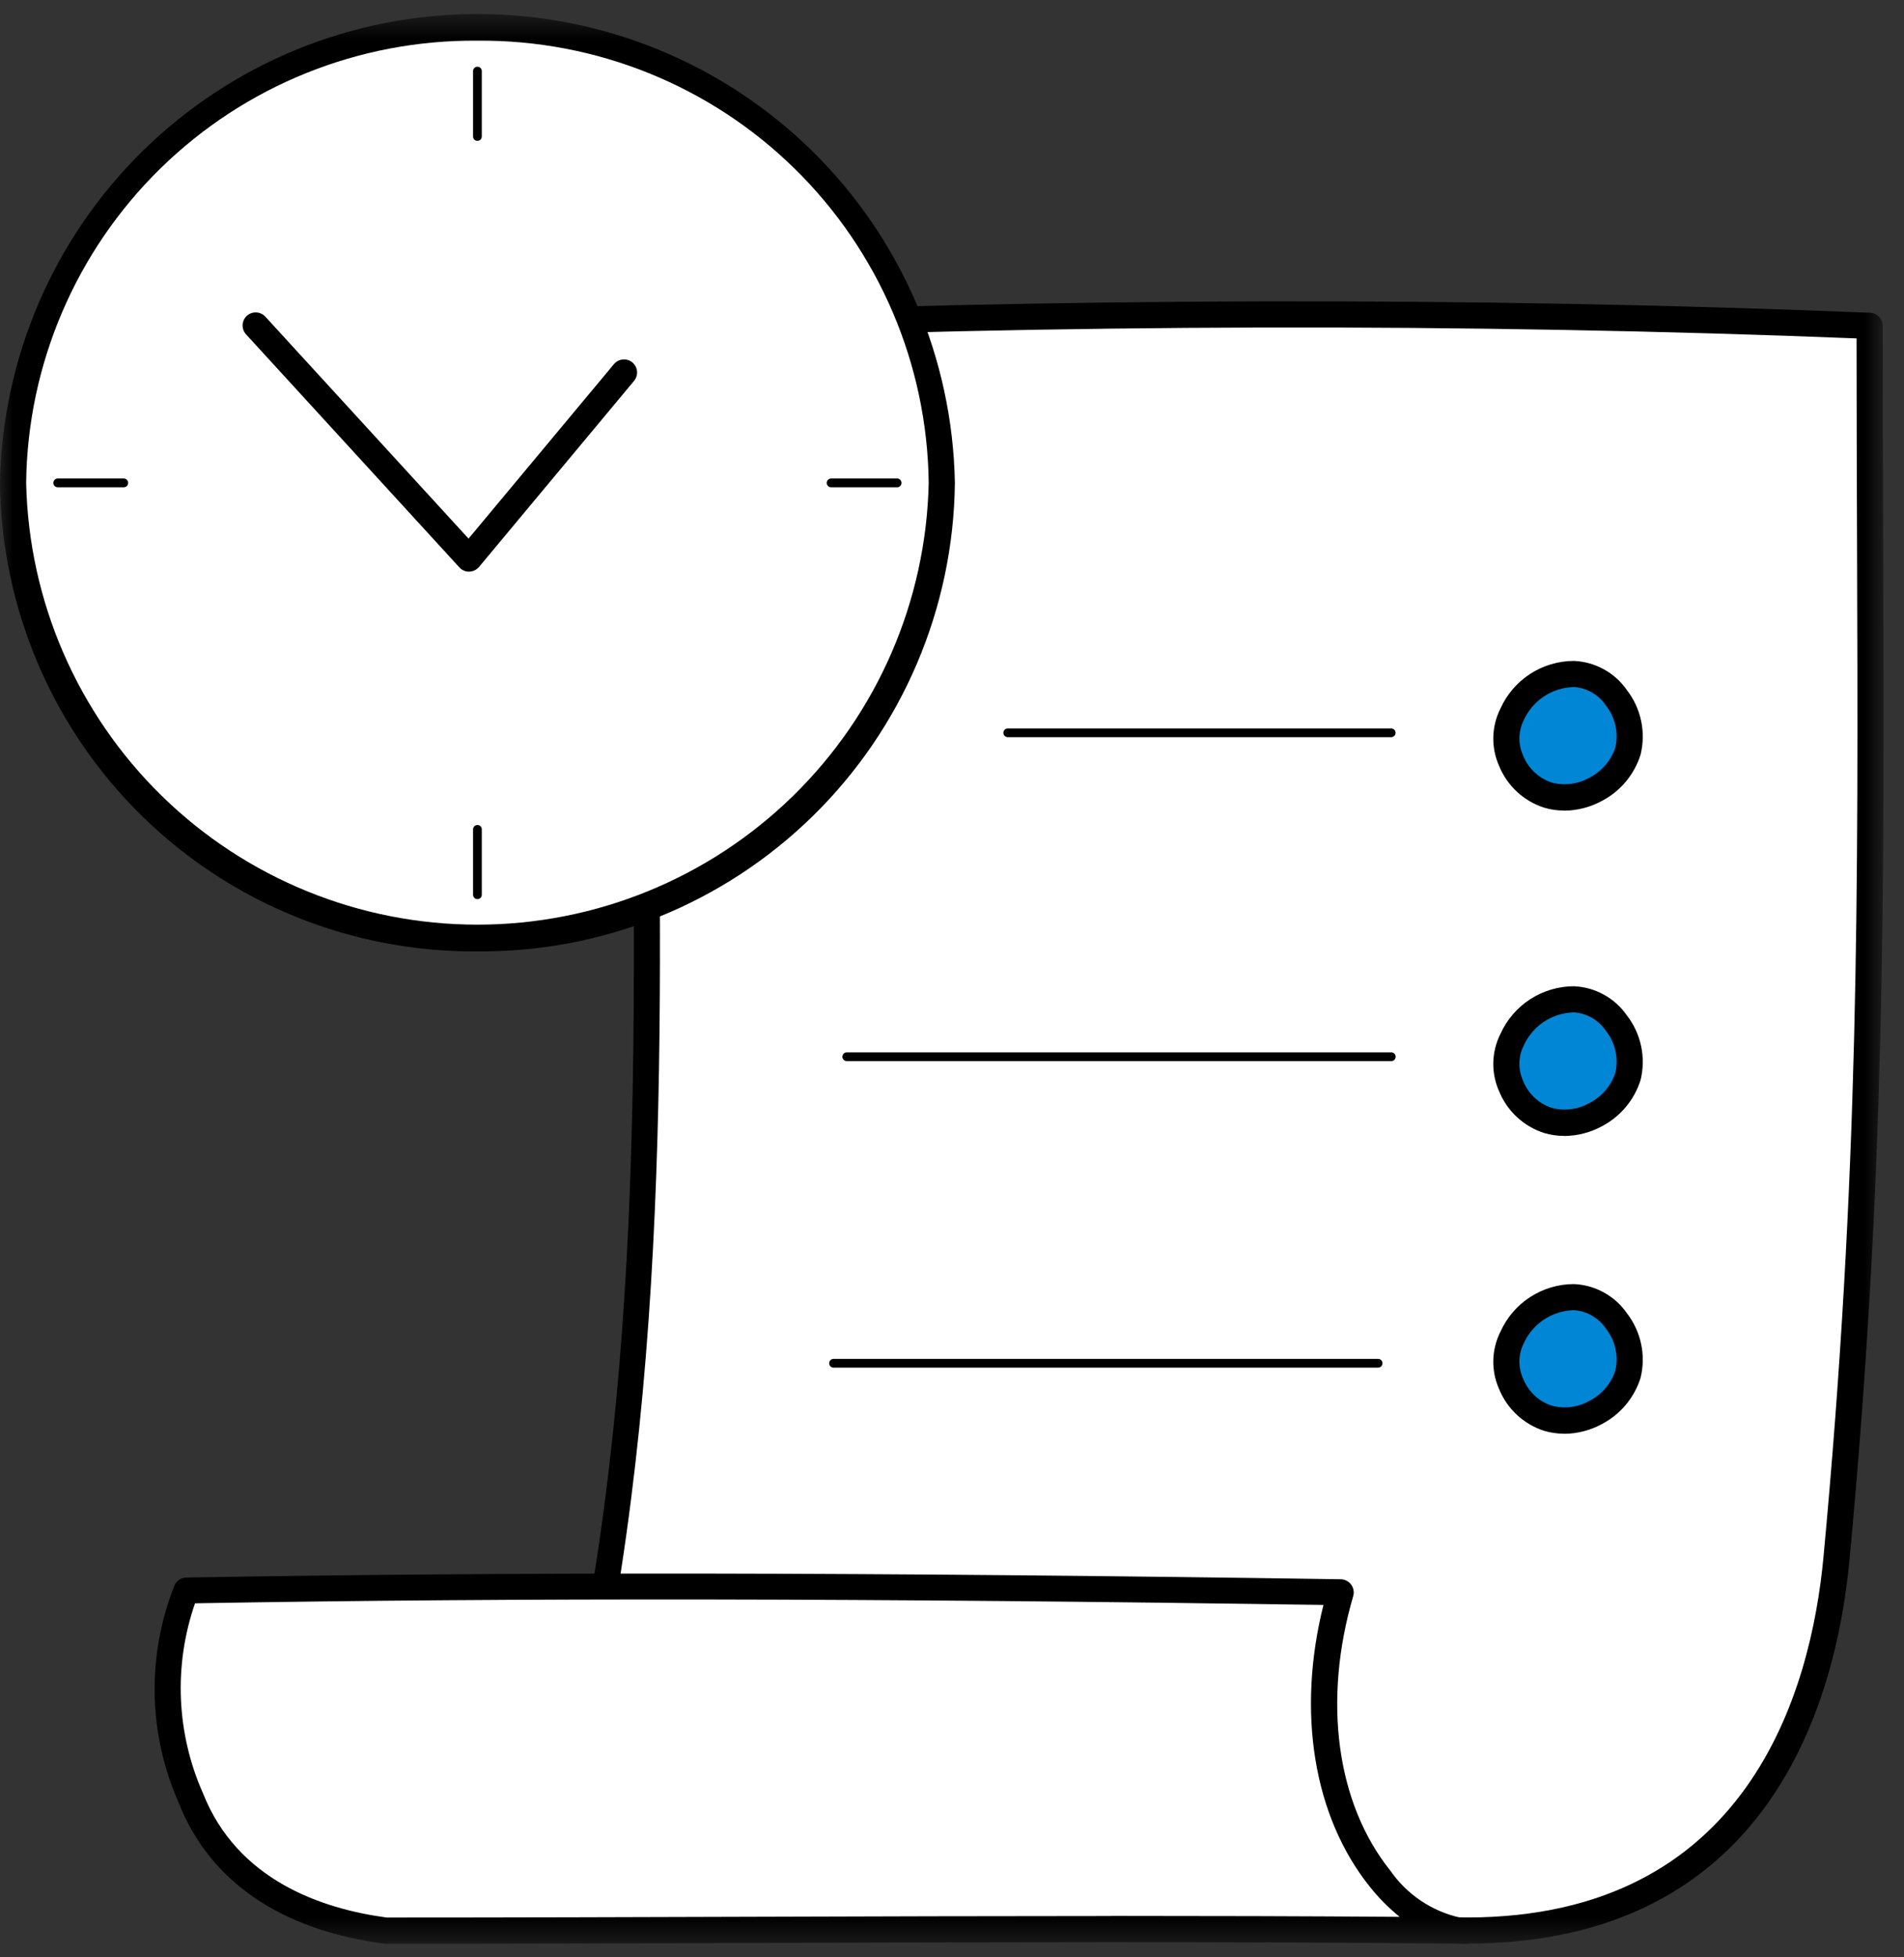 <svg width="72" height="74" viewBox="0 0 72 74" fill="none" xmlns="http://www.w3.org/2000/svg">
<rect x="0" y="0" width="72" height="74" fill="#333333" stroke="none"/>
<g id="Group 300">
<g id="Clip path group">
<mask id="mask0_0_881" style="mask-type:luminance" maskUnits="userSpaceOnUse" x="0" y="0" width="72" height="74">
<g id="clip-path-53">
<path id="Rectangle 123" d="M71.229 0.548H0V73.487H71.229V0.548Z" fill="white"/>
</g>
</mask>
<g mask="url(#mask0_0_881)">
<g id="Group 299">
<path id="Path 886" d="M24.372 12.424C39.517 11.756 55.679 11.705 70.701 12.318C70.701 30.218 71.058 41.678 69.449 58.903C69.038 63.303 67.049 72.988 55.467 72.988C43.806 72.797 32.397 71.247 20.491 70.665C26.148 51.491 23.974 32.098 24.372 12.424Z" fill="white"/>
<path id="Path 887" d="M55.459 73.483C66.88 73.483 69.435 64.377 69.941 58.95C71.295 44.46 71.259 33.874 71.213 20.472C71.205 17.886 71.196 15.185 71.196 12.319C71.195 12.192 71.145 12.069 71.057 11.977C70.969 11.885 70.848 11.83 70.721 11.824C55.784 11.215 39.75 11.251 24.35 11.93C24.225 11.937 24.107 11.99 24.019 12.08C23.932 12.169 23.881 12.289 23.877 12.414C23.777 17.293 23.839 22.223 23.897 26.991C24.08 41.991 24.252 56.169 20.017 70.525C19.996 70.597 19.991 70.672 20.004 70.746C20.016 70.82 20.045 70.89 20.088 70.951C20.131 71.012 20.188 71.063 20.254 71.099C20.319 71.135 20.392 71.155 20.467 71.159C25.467 71.406 30.445 71.828 35.267 72.235C41.867 72.794 48.69 73.373 55.467 73.483M70.206 12.794C70.206 15.485 70.216 18.032 70.224 20.476C70.269 33.851 70.305 44.415 68.956 58.858C68.481 63.95 66.096 72.493 55.466 72.493C48.735 72.384 41.928 71.807 35.346 71.249C30.72 70.858 25.946 70.449 21.141 70.203C25.241 55.894 25.059 41.197 24.886 26.979C24.83 22.37 24.772 17.61 24.857 12.899C39.923 12.247 55.583 12.211 70.206 12.794Z" fill="black"/>
<path id="Path 888" d="M7.044 60.129C21.68 59.873 36.321 59.979 50.69 60.194C48.375 68.111 52.961 73.149 55.466 72.988C41.79 72.863 28.538 72.988 14.59 72.988C12.015 72.649 8.62 71.532 7.215 67.98C6.659 66.75 6.358 65.421 6.329 64.072C6.299 62.722 6.543 61.382 7.044 60.129Z" fill="white"/>
<path id="Path 889" d="M55.356 73.486C55.405 73.486 55.456 73.486 55.503 73.486C55.621 73.465 55.728 73.403 55.804 73.31C55.88 73.217 55.92 73.1 55.917 72.98C55.913 72.86 55.867 72.745 55.786 72.656C55.705 72.568 55.595 72.511 55.476 72.497H55.21C54.139 72.256 53.198 71.621 52.573 70.719C50.537 68.177 50.013 64.297 51.173 60.34C51.193 60.267 51.197 60.19 51.183 60.115C51.169 60.041 51.139 59.97 51.094 59.909C51.048 59.848 50.99 59.798 50.923 59.763C50.855 59.727 50.781 59.708 50.705 59.706C33.066 59.442 19.605 59.421 7.043 59.641C6.949 59.643 6.858 59.671 6.779 59.723C6.701 59.774 6.639 59.847 6.601 59.933C6.077 61.247 5.821 62.653 5.849 64.067C5.877 65.482 6.188 66.877 6.763 68.169C7.936 71.133 10.623 72.969 14.534 73.486C14.556 73.488 14.577 73.488 14.599 73.486C19.299 73.486 23.924 73.472 28.511 73.458C37.617 73.429 46.223 73.402 55.184 73.482C55.243 73.482 55.301 73.488 55.359 73.488M42.017 72.438C37.564 72.438 33.096 72.452 28.499 72.466C23.924 72.48 19.313 72.495 14.623 72.495C12.164 72.166 8.974 71.083 7.675 67.795C6.668 65.526 6.561 62.96 7.375 60.615C19.675 60.403 32.882 60.423 50.047 60.676C49.031 64.727 49.669 68.67 51.798 71.328C52.132 71.749 52.511 72.131 52.928 72.469C49.264 72.443 45.647 72.434 42.019 72.434" fill="black"/>
<path id="Path 890" d="M35.614 18.258C35.529 13.657 33.642 9.273 30.358 6.05C27.074 2.826 22.656 1.02 18.054 1.02C13.452 1.02 9.034 2.826 5.75 6.05C2.466 9.273 0.579 13.657 0.494 18.258C0.579 22.859 2.466 27.243 5.75 30.467C9.034 33.69 13.452 35.496 18.054 35.496C22.656 35.496 27.074 33.69 30.358 30.467C33.642 27.243 35.529 22.859 35.614 18.258Z" fill="white"/>
<path id="Path 891" d="M18.054 35.968C22.795 36.008 27.358 34.166 30.743 30.846C34.127 27.526 36.057 22.999 36.109 18.258C36.023 13.527 34.083 9.018 30.706 5.702C27.329 2.387 22.786 0.529 18.054 0.529C13.322 0.529 8.779 2.387 5.402 5.702C2.025 9.018 0.085 13.527 -0.001 18.258C0.051 22.999 1.981 27.526 5.365 30.846C8.75 34.166 13.313 36.008 18.054 35.968ZM18.054 1.538C22.532 1.498 26.844 3.235 30.043 6.37C33.242 9.504 35.068 13.78 35.119 18.258C35.022 22.72 33.182 26.967 29.992 30.088C26.802 33.21 22.517 34.958 18.054 34.958C13.591 34.958 9.306 33.21 6.116 30.088C2.926 26.967 1.086 22.72 0.989 18.258C1.04 13.78 2.866 9.504 6.065 6.37C9.264 3.235 13.575 1.498 18.054 1.538Z" fill="black"/>
<path id="Path 892" d="M17.733 21.61H17.748C17.818 21.608 17.888 21.591 17.951 21.56C18.014 21.53 18.071 21.486 18.116 21.432L23.984 14.391C24.064 14.29 24.102 14.161 24.089 14.033C24.076 13.904 24.013 13.786 23.914 13.703C23.814 13.62 23.687 13.579 23.558 13.59C23.429 13.6 23.309 13.66 23.224 13.757L17.718 20.363L10.044 11.983C10.001 11.933 9.948 11.892 9.889 11.862C9.829 11.833 9.764 11.816 9.698 11.812C9.632 11.807 9.566 11.817 9.503 11.839C9.441 11.861 9.383 11.896 9.334 11.94C9.285 11.985 9.246 12.039 9.218 12.1C9.191 12.16 9.176 12.225 9.174 12.291C9.172 12.358 9.183 12.424 9.207 12.486C9.231 12.547 9.268 12.604 9.314 12.651L17.371 21.451C17.417 21.502 17.474 21.542 17.537 21.57C17.599 21.598 17.667 21.612 17.736 21.612" fill="black"/>
<path id="Path 893" d="M18.054 5.325C18.098 5.325 18.14 5.308 18.171 5.277C18.202 5.246 18.219 5.204 18.219 5.16V2.687C18.219 2.643 18.202 2.601 18.171 2.57C18.14 2.539 18.098 2.522 18.054 2.522C18.01 2.522 17.968 2.539 17.937 2.57C17.906 2.601 17.889 2.643 17.889 2.687V5.16C17.889 5.204 17.906 5.246 17.937 5.277C17.968 5.308 18.01 5.325 18.054 5.325Z" fill="black"/>
<path id="Path 894" d="M18.054 33.993C18.098 33.993 18.14 33.976 18.171 33.945C18.202 33.914 18.219 33.872 18.219 33.828V31.355C18.219 31.311 18.202 31.269 18.171 31.238C18.14 31.207 18.098 31.19 18.054 31.19C18.01 31.19 17.968 31.207 17.937 31.238C17.906 31.269 17.889 31.311 17.889 31.355V33.828C17.889 33.872 17.906 33.914 17.937 33.945C17.968 33.976 18.01 33.993 18.054 33.993Z" fill="black"/>
<path id="Path 895" d="M2.171 18.422H4.693C4.735 18.419 4.774 18.4 4.802 18.369C4.83 18.339 4.846 18.298 4.846 18.257C4.846 18.215 4.83 18.174 4.802 18.144C4.774 18.113 4.735 18.094 4.693 18.091H2.171C2.129 18.094 2.09 18.113 2.062 18.144C2.034 18.174 2.018 18.215 2.018 18.257C2.018 18.298 2.034 18.339 2.062 18.369C2.09 18.4 2.129 18.419 2.171 18.422Z" fill="black"/>
<path id="Path 896" d="M31.415 18.422H33.937C33.979 18.419 34.018 18.4 34.046 18.369C34.074 18.339 34.09 18.298 34.09 18.257C34.09 18.215 34.074 18.174 34.046 18.144C34.018 18.113 33.979 18.094 33.937 18.091H31.415C31.373 18.094 31.334 18.113 31.306 18.144C31.278 18.174 31.262 18.215 31.262 18.257C31.262 18.298 31.278 18.339 31.306 18.369C31.334 18.4 31.373 18.419 31.415 18.422Z" fill="black"/>
<g id="Group 304">
<path id="Path 897" d="M59.51 25.482C59.014 25.486 58.53 25.633 58.116 25.905C57.701 26.178 57.375 26.564 57.175 27.018C57.047 27.305 56.982 27.616 56.982 27.931C56.982 28.245 57.048 28.556 57.176 28.844C57.304 29.131 57.491 29.388 57.725 29.598C57.959 29.809 58.234 29.968 58.533 30.065C59.156 30.22 59.814 30.134 60.376 29.824C60.937 29.515 61.362 29.004 61.563 28.395C61.64 28.067 61.646 27.727 61.582 27.397C61.518 27.066 61.384 26.753 61.19 26.478C60.996 26.203 60.746 25.972 60.457 25.8C60.167 25.628 59.844 25.52 59.51 25.482Z" fill="#0086D5"/>
<path id="Path 898" d="M59.147 30.648C59.651 30.645 60.145 30.516 60.587 30.274C61.281 29.908 61.802 29.282 62.038 28.534C62.141 28.115 62.149 27.678 62.06 27.256C61.971 26.833 61.788 26.436 61.525 26.094C61.299 25.767 61 25.497 60.652 25.305C60.304 25.113 59.916 25.004 59.519 24.987C58.932 24.988 58.357 25.158 57.864 25.477C57.371 25.797 56.981 26.251 56.74 26.787C56.572 27.121 56.479 27.488 56.47 27.861C56.46 28.235 56.534 28.606 56.685 28.948C56.836 29.321 57.067 29.657 57.361 29.931C57.656 30.206 58.008 30.412 58.391 30.535C58.636 30.608 58.891 30.645 59.147 30.644M59.503 25.973C59.747 25.987 59.985 26.058 60.198 26.18C60.41 26.301 60.592 26.47 60.728 26.673C60.901 26.893 61.022 27.148 61.085 27.421C61.147 27.693 61.148 27.976 61.088 28.249C60.928 28.745 60.577 29.158 60.114 29.397C59.678 29.646 59.161 29.714 58.675 29.584C58.432 29.503 58.209 29.37 58.023 29.194C57.837 29.017 57.691 28.803 57.597 28.564C57.502 28.357 57.454 28.131 57.456 27.902C57.459 27.674 57.512 27.449 57.612 27.244C57.773 26.881 58.032 26.569 58.36 26.346C58.688 26.122 59.072 25.994 59.469 25.977H59.502" fill="black"/>
</g>
<g id="Group 305">
<path id="Path 897_2" d="M59.51 37.782C59.014 37.786 58.53 37.933 58.116 38.205C57.701 38.478 57.375 38.864 57.175 39.318C57.047 39.605 56.982 39.916 56.982 40.231C56.982 40.545 57.048 40.856 57.176 41.144C57.304 41.431 57.491 41.688 57.725 41.898C57.959 42.109 58.234 42.268 58.533 42.365C59.156 42.52 59.814 42.434 60.376 42.124C60.937 41.815 61.362 41.304 61.563 40.695C61.64 40.367 61.646 40.027 61.582 39.697C61.518 39.366 61.384 39.053 61.19 38.778C60.996 38.503 60.746 38.272 60.457 38.1C60.167 37.928 59.844 37.82 59.51 37.782Z" fill="#0086D5"/>
<path id="Path 898_2" d="M59.147 42.948C59.651 42.945 60.145 42.816 60.587 42.574C61.281 42.208 61.802 41.582 62.038 40.834C62.141 40.415 62.149 39.978 62.06 39.556C61.971 39.133 61.788 38.736 61.525 38.394C61.299 38.067 61 37.797 60.652 37.605C60.304 37.413 59.916 37.304 59.519 37.287C58.932 37.288 58.357 37.458 57.864 37.777C57.371 38.097 56.981 38.551 56.74 39.087C56.572 39.421 56.479 39.788 56.47 40.161C56.46 40.535 56.534 40.906 56.685 41.248C56.836 41.621 57.067 41.957 57.361 42.231C57.656 42.505 58.008 42.712 58.391 42.835C58.636 42.908 58.891 42.945 59.147 42.944M59.503 38.273C59.747 38.287 59.985 38.358 60.198 38.48C60.41 38.601 60.592 38.77 60.728 38.973C60.901 39.193 61.022 39.448 61.085 39.721C61.147 39.993 61.148 40.276 61.088 40.549C60.928 41.045 60.577 41.458 60.114 41.697C59.678 41.947 59.161 42.014 58.675 41.884C58.432 41.803 58.209 41.67 58.023 41.494C57.837 41.318 57.691 41.103 57.597 40.864C57.502 40.657 57.454 40.431 57.456 40.202C57.459 39.974 57.512 39.749 57.612 39.544C57.773 39.181 58.032 38.869 58.36 38.645C58.688 38.422 59.072 38.294 59.469 38.277H59.502" fill="black"/>
</g>
<g id="Group 306">
<path id="Path 897_3" d="M59.51 49.041C59.014 49.045 58.53 49.192 58.116 49.464C57.701 49.737 57.375 50.123 57.175 50.577C57.047 50.864 56.982 51.175 56.982 51.49C56.982 51.804 57.048 52.115 57.176 52.403C57.304 52.69 57.491 52.947 57.725 53.157C57.959 53.368 58.234 53.527 58.533 53.624C59.156 53.779 59.814 53.693 60.376 53.383C60.937 53.074 61.362 52.563 61.563 51.954C61.64 51.626 61.646 51.286 61.582 50.956C61.518 50.625 61.384 50.312 61.19 50.037C60.996 49.762 60.746 49.531 60.457 49.359C60.167 49.188 59.844 49.079 59.51 49.041Z" fill="#0086D5"/>
<path id="Path 898_3" d="M59.147 54.207C59.651 54.204 60.145 54.075 60.587 53.833C61.281 53.467 61.802 52.841 62.038 52.093C62.141 51.674 62.149 51.237 62.06 50.815C61.971 50.392 61.788 49.995 61.525 49.653C61.299 49.326 61 49.056 60.652 48.864C60.304 48.672 59.916 48.563 59.519 48.546C58.932 48.547 58.357 48.717 57.864 49.036C57.371 49.356 56.981 49.81 56.74 50.346C56.572 50.68 56.479 51.047 56.47 51.42C56.46 51.794 56.534 52.165 56.685 52.507C56.836 52.88 57.067 53.216 57.361 53.49C57.656 53.764 58.008 53.971 58.391 54.094C58.636 54.167 58.891 54.204 59.147 54.203M59.503 49.532C59.747 49.546 59.985 49.617 60.198 49.739C60.41 49.86 60.592 50.029 60.728 50.232C60.901 50.452 61.022 50.707 61.085 50.98C61.147 51.252 61.148 51.535 61.088 51.808C60.928 52.304 60.577 52.717 60.114 52.956C59.678 53.206 59.161 53.273 58.675 53.143C58.432 53.062 58.209 52.929 58.023 52.753C57.837 52.577 57.691 52.362 57.597 52.123C57.502 51.916 57.454 51.69 57.456 51.461C57.459 51.233 57.512 51.008 57.612 50.803C57.773 50.44 58.032 50.128 58.36 49.904C58.688 49.681 59.072 49.553 59.469 49.536H59.502" fill="black"/>
</g>
<path id="Path 903" d="M38.109 27.87H52.609C52.653 27.87 52.695 27.853 52.726 27.822C52.757 27.791 52.774 27.749 52.774 27.705C52.774 27.661 52.757 27.619 52.726 27.588C52.695 27.558 52.653 27.54 52.609 27.54H38.109C38.065 27.54 38.023 27.558 37.992 27.588C37.961 27.619 37.944 27.661 37.944 27.705C37.944 27.749 37.961 27.791 37.992 27.822C38.023 27.853 38.065 27.87 38.109 27.87Z" fill="black"/>
<path id="Path 904" d="M32.02 40.116H52.612C52.656 40.116 52.698 40.099 52.729 40.068C52.76 40.037 52.777 39.995 52.777 39.951C52.777 39.907 52.76 39.865 52.729 39.834C52.698 39.803 52.656 39.786 52.612 39.786H32.02C31.976 39.786 31.934 39.803 31.903 39.834C31.872 39.865 31.855 39.907 31.855 39.951C31.855 39.995 31.872 40.037 31.903 40.068C31.934 40.099 31.976 40.116 32.02 40.116Z" fill="black"/>
<path id="Path 905" d="M31.521 51.705H52.113C52.157 51.705 52.199 51.688 52.23 51.657C52.261 51.626 52.278 51.584 52.278 51.54C52.278 51.496 52.261 51.454 52.23 51.423C52.199 51.392 52.157 51.375 52.113 51.375H31.521C31.477 51.375 31.435 51.392 31.404 51.423C31.373 51.454 31.356 51.496 31.356 51.54C31.356 51.584 31.373 51.626 31.404 51.657C31.435 51.688 31.477 51.705 31.521 51.705Z" fill="black"/>
</g>
</g>
</g>
</g>
</svg>
